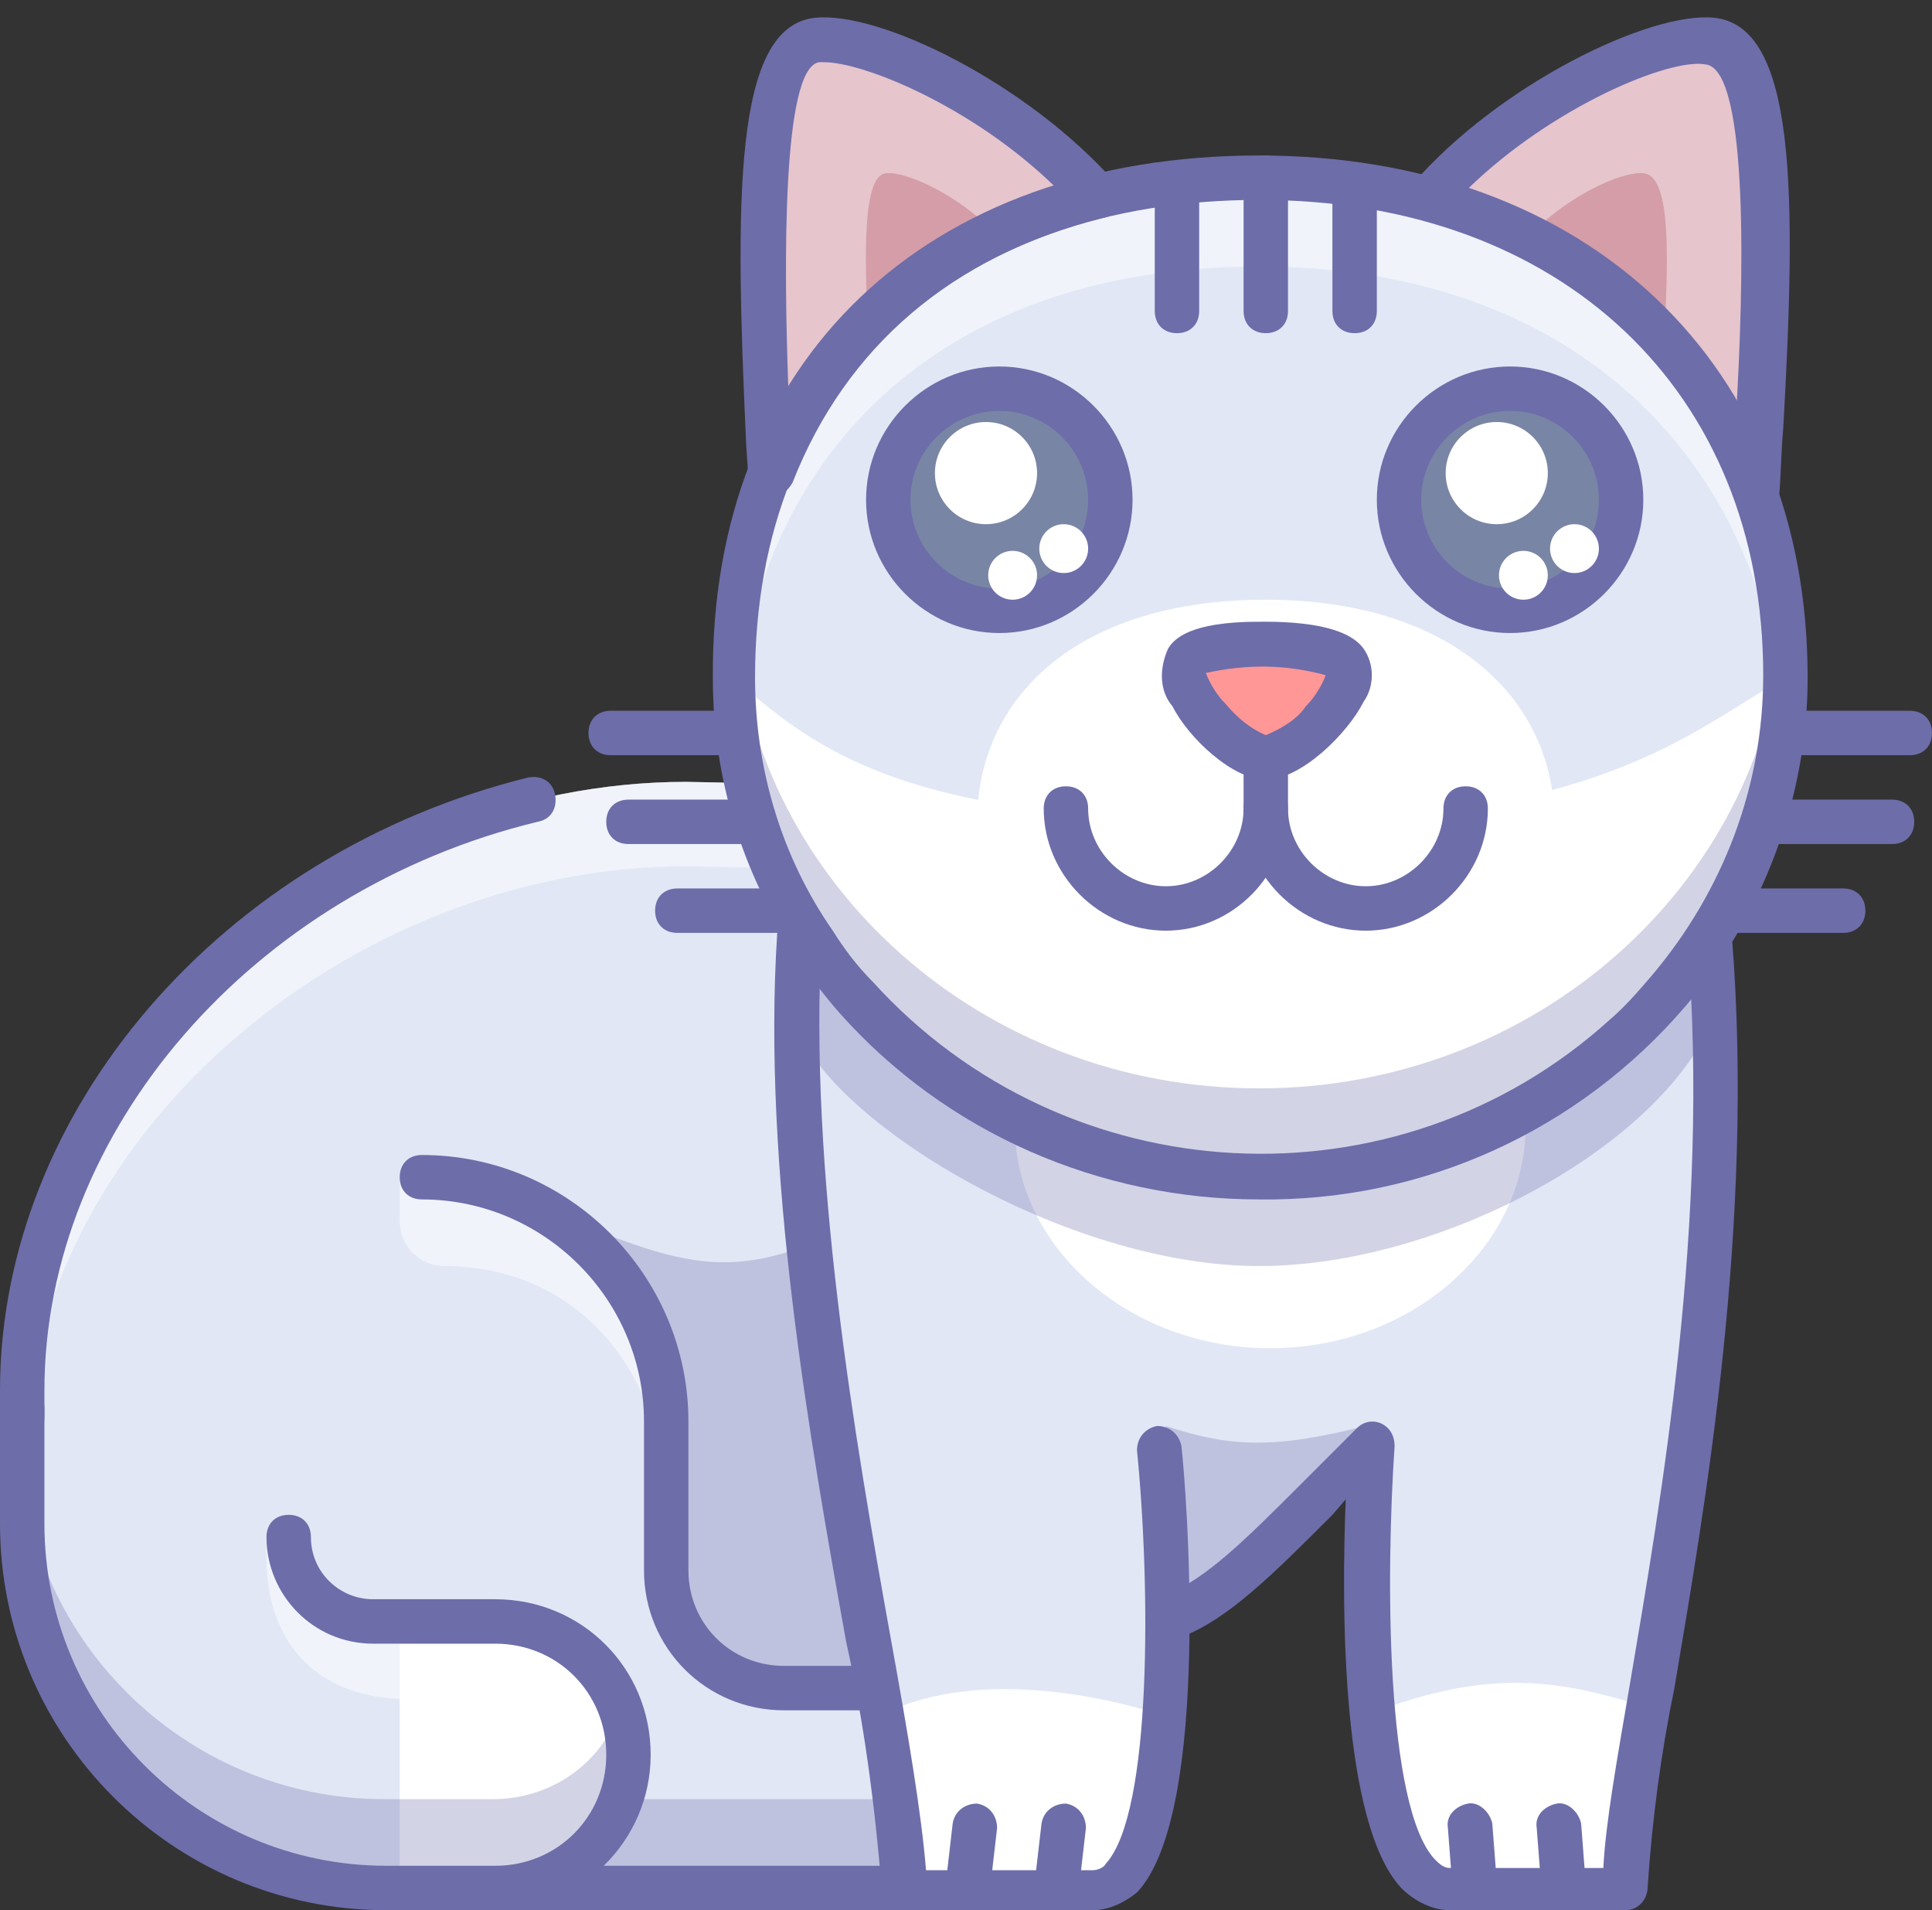 <?xml version="1.0" encoding="UTF-8"?>
<svg width="87px" height="86px" viewBox="0 0 87 86" version="1.1" xmlns="http://www.w3.org/2000/svg" xmlns:xlink="http://www.w3.org/1999/xlink">
    <rect x="0" y="0" width="87" height="86" fill="#333333" stroke="none"/>
    <!-- Generator: Sketch 53 (72520) - https://sketchapp.com -->
    <title>iconfinder_041_cat_kitty_pussy_photo__footage_meow_mimimi_2090339 (1)</title>
    <desc>Created with Sketch.</desc>
    <g id="Page-1" stroke="none" stroke-width="1" fill="none" fill-rule="evenodd">
        <g id="iconfinder_041_cat_kitty_pussy_photo__footage_meow_mimimi_2090339-(1)" fill-rule="nonzero">
            <path d="M40.7,85 C40.6,82.7 40.3,80.4 39.8,78.2 C39.8,78.2 36.2,55.3 39,43 C39,43 36.6,36.4 35.9,35.3 L30.9,35.2 C15.8,35.2 1,47.5 1,62.6 L1,66.3 C1,76.6 9.4,85 19.7,85 L40.7,85 Z" id="Path" fill="#E1E7F5"></path>
            <g id="Group" opacity="0.5" transform="translate(1, 35)" fill="#FFFFFF">
                <path d="M29.9,4 L34.9,4.1 C35.4,4.9 35.6,1.3 34.9,0.3 L29.9,0.2 C14.8,0.2 0,12.5 0,27.6 L0,31.4 C0,16.2 14.8,4 29.9,4 Z" id="Path"></path>
            </g>
            <path d="M1,64.8 C0.4,64.8 0,64.4 0,63.8 L0,62.6 C0,50 10,38.4 23.8,35 C24.4,34.9 24.9,35.2 25,35.8 C25.1,36.4 24.8,36.9 24.2,37 L24.2,37 C11.4,40.1 2,50.9 2,62.6 L2,63.8 C2,64.4 1.6,64.8 1,64.8 Z" id="Path" fill="#6D6DAA"></path>
            <g id="Group" opacity="0.5" transform="translate(12, 69)" fill="#FFFFFF">
                <path d="M0.8,0.5 C0.8,2.6 2.5,4.3 4.5,4.3 L9.9,4.3 C13.1,4.3 15.8,6.9 15.8,10.2 C15.8,10.8 15.7,11.3 15.6,11.8 C14.9,9.3 12.6,7.5 9.9,7.5 L6.4,7.5 C2.4,7.5 -7.10542736e-15,5.1 -7.10542736e-15,1.1 L-7.10542736e-15,0.6 L0.8,0.5 Z" id="Path"></path>
            </g>
            <path d="M64.3,8.9 C68.3,4.4 74.7,1.5 77,1.7 C80.5,2 79.4,14.7 79.1,22.3 C76.8,15.7 71.2,10.6 64.3,8.9 Z" id="Path" fill="#E6C5CC"></path>
            <path d="M68.7,10.8 C70.4,8.9 73,7.7 74,7.8 C75.5,7.9 75,13.2 74.9,16.4 C73.9,13.6 71.6,11.5 68.7,10.8 Z" id="Path" fill="#D49DA7"></path>
            <path d="M34.7,21.4 C34.4,14 33.7,2.2 36.8,1.8 C39.1,1.6 45.5,4.4 49.4,8.9 C42,10.6 37,15.3 34.7,21.4 Z" id="Path" fill="#E6C5CC"></path>
            <path d="M39.1,15.4 C39,12.5 38.7,7.9 39.9,7.8 C40.8,7.7 43.2,8.8 44.8,10.5 C42.2,11.1 40,12.9 39.1,15.4 Z" id="Path" fill="#D49DA7"></path>
            <path d="M56.7,8 C72,8 80.4,18.1 80.4,30.5 C80.4,42.9 69.8,53 56.7,53 C43.6,53 33,42.9 33,30.5 C33,18.1 41,8 56.7,8 Z" id="Path" fill="#E1E7F5"></path>
            <path d="M56.7,37 C72,37 76,33 80.4,30.5 C80.4,42.9 69.8,53 56.7,53 C43.6,53 33,42.9 33,30.5 C37,34 41,37 56.7,37 Z" id="Path" fill="#FFFFFF"></path>
            <path d="M57,27 C65.4,27 70,31.5 70,37 C70,42.5 64.2,47 57,47 C49.8,47 44,42.5 44,37 C44,31.5 48.4,27 57,27 Z" id="Path" fill="#FFFFFF"></path>
            <g id="Group" opacity="0.3" transform="translate(33, 28)" fill="#6D6DAA">
                <path d="M23.7,21 C36.1,21 46.3,11.9 47.3,0.4 C47.4,1.1 47.4,1.8 47.4,2.5 C47.4,14.9 36.8,25 23.7,25 C10.6,25 0,14.9 0,2.5 C0,1.8 0,1 0.1,0.3 C1.1,11.9 11.3,21 23.7,21 Z" id="Path"></path>
            </g>
            <g id="Group" opacity="0.5" transform="translate(33, 8)" fill="#FFFFFF">
                <path d="M23.7,4 C8.9,4 1,12.9 0.1,24.3 C0,23.7 0,23.1 0,22.5 C0,10.1 8,0 23.7,0 C39,0 47.4,10.1 47.4,22.5 C47.4,23.1 47.4,23.7 47.3,24.4 C46.4,12.9 38.1,4 23.7,4 Z" id="Path"></path>
            </g>
            <path d="M79.1,23.4 C78.7,23.4 78.3,23.1 78.2,22.7 C76,16.3 70.7,11.4 64.1,9.9 C63.6,9.8 63.2,9.2 63.4,8.7 C63.4,8.5 63.5,8.4 63.6,8.3 C67.5,3.8 74.3,0.5 77.2,0.8 C80.9,1.2 80.9,8.7 80.3,19.3 C80.2,20.4 80.2,21.5 80.1,22.5 C80.1,23 79.7,23.4 79.3,23.5 L79.1,23.4 Z M66.1,8.5 C71.2,10.1 75.5,13.6 78.2,18.3 C78.5,13.1 78.8,3.1 76.8,2.9 C75.2,2.6 69.9,4.8 66.1,8.5 Z" id="Shape" fill="#6D6DAA"></path>
            <path d="M34.7,22.4 L34.5,22.4 C34,22.3 33.7,21.9 33.7,21.5 L33.6,20 C33.1,9 33,1.2 36.7,0.8 C39.6,0.5 46.2,3.7 50.2,8.2 C50.6,8.6 50.5,9.2 50.1,9.6 C50,9.7 49.8,9.8 49.7,9.8 C42.9,11.5 38.1,15.6 35.7,21.7 C35.5,22.1 35.1,22.4 34.7,22.4 Z M37.1,2.8 L36.9,2.8 C35.2,3 35.3,12 35.5,17.5 C38.3,13.1 42.5,9.9 47.5,8.4 C43.8,4.8 38.9,2.8 37.1,2.8 L37.1,2.8 Z" id="Shape" fill="#6D6DAA"></path>
            <path d="M85.2,38 L80,38 C79.4,38 79,37.6 79,37 C79,36.4 79.4,36 80,36 L85.2,36 C85.8,36 86.2,36.4 86.2,37 C86.2,37.6 85.8,38 85.2,38 Z" id="Path" fill="#6D6DAA"></path>
            <path d="M86,34 L81,34 C80.4,34 80,33.6 80,33 C80,32.4 80.4,32 81,32 L86,32 C86.6,32 87,32.4 87,33 C87,33.6 86.6,34 86,34 Z" id="Path" fill="#6D6DAA"></path>
            <path d="M83,42 L78,42 C77.4,42 77,41.6 77,41 C77,40.4 77.4,40 78,40 L83,40 C83.6,40 84,40.4 84,41 C84,41.6 83.6,42 83,42 Z" id="Path" fill="#6D6DAA"></path>
            <path d="M33.5,38 L28.3,38 C27.7,38 27.3,37.6 27.3,37 C27.3,36.4 27.7,36 28.3,36 L33.5,36 C34.1,36 34.5,36.4 34.5,37 C34.5,37.6 34.1,38 33.5,38 Z" id="Path" fill="#6D6DAA"></path>
            <path d="M32.5,34 L27.5,34 C26.9,34 26.5,33.6 26.5,33 C26.5,32.4 26.9,32 27.5,32 L32.5,32 C33.1,32 33.5,32.4 33.5,33 C33.5,33.6 33.1,34 32.5,34 Z" id="Path" fill="#6D6DAA"></path>
            <path d="M35.5,42 L30.5,42 C29.9,42 29.5,41.6 29.5,41 C29.5,40.4 29.9,40 30.5,40 L35.5,40 C36.1,40 36.5,40.4 36.5,41 C36.5,41.6 36.1,42 35.5,42 Z" id="Path" fill="#6D6DAA"></path>
            <g id="Group" opacity="0.3" transform="translate(22, 81)" fill="#6D6DAA">
                <path d="M5.3,0 L18.4,0 L18.6,4 L0,4 C2.5,4 4.6,2.4 5.3,0 Z" id="Path"></path>
            </g>
            <path d="M61.5,41.9 C58.5,41.9 56,39.4 56,36.4 C56,35.8 56.4,35.4 57,35.4 C57.6,35.4 58,35.8 58,36.4 C58,38.3 59.6,39.9 61.5,39.9 C63.4,39.9 65,38.3 65,36.4 C65,35.8 65.4,35.4 66,35.4 C66.6,35.4 67,35.8 67,36.4 C67,39.4 64.5,41.9 61.5,41.9 Z" id="Path" fill="#6D6DAA"></path>
            <path d="M52.5,41.9 C49.5,41.9 47,39.4 47,36.4 C47,35.8 47.4,35.4 48,35.4 C48.6,35.4 49,35.8 49,36.4 C49,38.3 50.6,39.9 52.5,39.9 C54.4,39.9 56,38.3 56,36.4 L56,34.1 C56,33.5 56.4,33.1 57,33.1 L57,33.1 C57.6,33.1 58,33.5 58,34.1 L58,36.3 C58,39.4 55.5,41.9 52.5,41.9 Z" id="Path" fill="#6D6DAA"></path>
            <path d="M57,34.1 C58.4,34.1 61.4,30.9 60.6,29.8 C59.8,28.7 54.1,28.7 53.4,29.8 C52.7,30.9 55.6,34.1 57,34.1 Z" id="Path" fill="#FF9797"></path>
            <path d="M57,35.1 C55.5,35.1 53.5,33.2 52.8,31.8 C52.2,31.1 52.2,30.1 52.6,29.2 C52.8,28.9 53.3,28.1 56.1,28 C56.8,28 60.4,27.8 61.4,29.2 C61.9,29.9 61.9,30.9 61.4,31.6 C60.7,33 58.6,35.1 57,35.1 Z M54.3,30.3 C54.5,30.8 54.8,31.3 55.2,31.7 C55.7,32.3 56.3,32.8 57,33.1 C57.7,32.8 58.4,32.4 58.8,31.8 C59.2,31.4 59.5,30.9 59.7,30.4 C57.9,29.9 56.1,29.9 54.3,30.3 L54.3,30.3 Z" id="Shape" fill="#6D6DAA"></path>
            <path d="M57,15 C56.4,15 56,14.6 56,14 L56,8 C56,7.4 56.4,7 57,7 C57.6,7 58,7.4 58,8 L58,14 C58,14.6 57.6,15 57,15 Z" id="Path" fill="#6D6DAA"></path>
            <path d="M53,15 C52.4,15 52,14.6 52,14 L52,8.7 C52,8.1 52.4,7.7 53,7.7 C53.6,7.7 54,8.1 54,8.7 L54,14 C54,14.6 53.6,15 53,15 Z" id="Path" fill="#6D6DAA"></path>
            <path d="M61,15 C60.4,15 60,14.6 60,14 L60,8.7 C60,8.1 60.4,7.7 61,7.7 C61.6,7.7 62,8.1 62,8.7 L62,14 C62,14.6 61.6,15 61,15 Z" id="Path" fill="#6D6DAA"></path>
            <path d="M36.2,42.4 C36.7,56.6 37.8,69.5 39.7,78 L52.1,78 L52.8,72.8 C52.8,72.8 55.3,71.4 61.8,65 C61.5,70.5 61.4,75.6 62.1,79 L73.9,78.8 C76.4,65 78.1,51.4 77,43.7 L76.8,42.8 C72.8,49 64.2,53 56.7,53 C49.8,53 43.1,50.1 38.5,44.9 L36.2,42.4 Z" id="Path" fill="#E1E7F5"></path>
            <path d="M68.7,50.7 C68.7,56.2 63.5,60.7 57.2,60.7 C50.9,60.7 45.7,56.2 45.7,50.7 C48.2,51.8 50.9,53 57.2,53 C63.5,53 66.1,51.2 68.7,50.7 Z" id="Path" fill="#FFFFFF"></path>
            <g id="Group" opacity="0.3" transform="translate(35, 42)" fill="#6D6DAA">
                <path d="M41.8,4.6 C38.9,10.1 29.5,15 21.7,15 C12.9,15 2.3,8.4 0.9,4.2 L1.2,0.2 L3.5,2.9 C8.1,8.1 14.7,11 21.7,11 C29.7,10.8 37.1,6.9 41.8,0.5 L41.8,4.6 Z" id="Path"></path>
            </g>
            <path d="M39.7,77.2 C40.1,79.9 40.7,85 40.7,85 L49.9,85 C51.3,83.9 52.1,80.5 52.3,77.2 C49.1,76.2 43.7,75.2 39.7,77.2 Z" id="Path" fill="#FFFFFF"></path>
            <path d="M62.1,77 C62,79.3 62.9,85 65,85 L73,85 C73.2,82.8 73.7,79.1 74,76.8 C70.6,75.8 67.5,75 62.1,77 Z" id="Path" fill="#FFFFFF"></path>
            <g id="Group" opacity="0.3" transform="translate(23, 54)" fill="#6D6DAA">
                <path d="M16.3,22 L12.2,22 C9.3,22 7,19.7 7,16.8 L7,10 C7,5 5,2 -7.10542736e-15,0 C6,2 8.5,4 13.5,2 C14.4,10.8 15.3,14.4 16.3,22 Z" id="Path"></path>
            </g>
            <path d="M40.7,86 L22,86 C21.4,86 21,85.6 21,85 C21,84.4 21.4,84 22,84 L40.7,84 C41.3,84 41.7,84.4 41.7,85 C41.7,85.6 41.2,86 40.7,86 Z" id="Path" fill="#6D6DAA"></path>
            <g id="Group" opacity="0.3" transform="translate(52, 64)" fill="#6D6DAA">
                <path d="M9.5,1.3 C7.3,3.6 3.2,7.3 0.5,8.3 L0.5,0.2 C3.5,1.2 5.5,1.2 9.5,0.2 L9.5,1.3 Z" id="Path"></path>
            </g>
            <path d="M49.2,86 L40.7,86 C40.1,86 39.7,85.6 39.7,85 C39.4,81.3 38.9,77.5 38.1,73.9 C36.5,65 34.3,52.7 35,42 C35,41.4 35.5,41 36.1,41.1 C36.1,41.1 36.1,41.1 36.1,41.1 C36.7,41.1 37.1,41.6 37,42.2 C37,42.2 37,42.2 37,42.2 C36.4,52.7 38.5,64.8 40.1,73.7 C40.9,78.1 41.5,81.7 41.7,84.2 L49.2,84.2 C49.4,84.2 49.7,84.1 49.8,83.9 C51.9,81.6 51.8,71.3 51.2,65.3 C51.2,64.7 51.6,64.3 52.1,64.2 C52.7,64.2 53.1,64.6 53.2,65.1 C53.4,66.8 54.6,81.6 51.2,85.2 C50.7,85.6 50,86 49.2,86 Z" id="Path" fill="#6D6DAA"></path>
            <path d="M73.2,86 L65.3,86 C64.5,86 63.7,85.6 63.1,85 C60.4,82.1 60.4,72.4 60.6,67.5 L60,68.2 C57.3,70.9 55.3,72.9 53.2,73.7 C52.7,73.9 52.1,73.6 51.9,73.1 C51.7,72.6 52,72 52.5,71.8 C54.3,71.1 56.1,69.3 58.6,66.8 C59.4,66 60.2,65.2 61.1,64.3 C61.5,63.9 62.1,63.9 62.5,64.3 C62.7,64.5 62.8,64.8 62.8,65.1 C62.4,71 62.4,81.3 64.6,83.7 C64.8,83.9 65,84.1 65.3,84.1 L72.2,84.1 C72.3,82.1 72.8,79.3 73.4,75.8 C74.8,67.5 77,55 76,42.5 C76,41.9 76.4,41.5 76.9,41.4 C77.5,41.4 77.9,41.8 78,42.3 C79,55.1 76.8,67.7 75.4,76 C74.8,78.9 74.4,81.9 74.2,84.9 C74.2,85.6 73.7,86 73.2,86 Z" id="Path" fill="#6D6DAA"></path>
            <path d="M56.7,54 C49.5,54 42.6,51 37.8,45.6 C37.1,44.8 36.4,43.9 35.9,43 C33.4,39.3 32.1,35 32.1,30.5 C32,16.2 41.7,7 56.7,7 C71.5,7 81.4,16.4 81.4,30.5 C81.4,35.9 79.4,41.2 75.9,45.3 C71.1,50.9 64.1,54.1 56.7,54 Z M56.7,9 C42.9,9 34,17.4 34,30.5 C34,34.6 35.2,38.6 37.5,41.9 L37.5,41.9 C38,42.7 38.6,43.5 39.3,44.2 C48,53.8 62.9,54.6 72.5,45.9 C73.2,45.3 73.8,44.6 74.4,43.9 C77.6,40.1 79.4,35.4 79.4,30.4 C79.4,17.6 70.3,9 56.7,9 Z" id="Shape" fill="#6D6DAA"></path>
            <path d="M18,85 L22.3,85 C25.6,85 28.3,82.3 28.3,79 C28.3,75.7 25.6,73 22.3,73 L18,73 L18,85 Z" id="Path" fill="#FFFFFF"></path>
            <g id="Group" opacity="0.3" transform="translate(0, 64)" fill="#6D6DAA">
                <path d="M27.9,13 C27.1,15.4 24.8,17 22.2,17 L17.3,17 C8.3,17 0.9,9.7 0.9,0.6 L0.9,4.6 C0.9,13.6 8.2,21 17.3,21 L22.2,21 C25.5,21 28.2,18.3 28.2,15 C28.3,14.3 28.2,13.6 27.9,13 Z" id="Path"></path>
            </g>
            <path d="M22.3,86 L17.4,86 C7.8,86 0,78.2 0,68.6 L0,63.4 C0,62.8 0.4,62.4 1,62.4 C1.6,62.4 2,62.8 2,63.4 L2,68.6 C2,77.1 8.9,84 17.4,84 L22.3,84 C25.1,84 27.3,81.8 27.3,79 C27.3,76.2 25.1,74 22.3,74 L16.8,74 C14.1,74 12,71.8 12,69.2 C12,68.6 12.4,68.2 13,68.2 C13.6,68.2 14,68.6 14,69.2 C14,70.8 15.3,72 16.8,72 L22.3,72 C26.2,72 29.3,75.1 29.3,79 C29.3,82.9 26.1,86 22.3,86 Z" id="Path" fill="#6D6DAA"></path>
            <g id="Group" opacity="0.5" transform="translate(18, 53)" fill="#FFFFFF">
                <path d="M12,15 L12,11 C12,4.9 7.1,0 1,0 L0,0 L0,2 C0,3.1 0.9,4 2,4 L2,4 C8.1,4 12,8.9 12,15 Z" id="Path"></path>
            </g>
            <path d="M39.3,77 L35.3,77 C31.8,77 29,74.2 29,70.7 C29,70.7 29,70.7 29,70.7 L29,64 C29,58.5 24.5,54 19,54 C18.4,54 18,53.6 18,53 C18,52.4 18.4,52 19,52 C25.6,52 31,57.4 31,64 L31,70.7 C31,73.1 32.9,75 35.3,75 L39.3,75 C39.9,75 40.3,75.4 40.3,76 C40.3,76.6 39.8,77 39.3,77 L39.3,77 Z" id="Path" fill="#6D6DAA"></path>
            <path d="M43.6,85.8 L43.5,85.8 C43,85.7 42.6,85.2 42.6,84.7 C42.6,84.7 42.6,84.7 42.6,84.7 L42.9,82.1 C43,81.5 43.5,81.2 44,81.2 C44.6,81.3 44.9,81.8 44.9,82.3 L44.9,82.3 L44.6,84.9 C44.5,85.4 44.1,85.8 43.6,85.8 Z" id="Path" fill="#6D6DAA"></path>
            <path d="M47.6,85.8 L47.5,85.8 C47,85.7 46.6,85.2 46.6,84.7 C46.6,84.7 46.6,84.7 46.6,84.7 L46.9,82.1 C47,81.5 47.5,81.2 48,81.2 C48.6,81.3 48.9,81.8 48.9,82.3 L48.9,82.3 L48.6,84.9 C48.5,85.4 48.1,85.8 47.6,85.8 Z" id="Path" fill="#6D6DAA"></path>
            <path d="M66.4,85.8 C65.9,85.8 65.5,85.4 65.4,84.9 L65.2,82.3 C65.1,81.7 65.6,81.3 66.1,81.2 C66.6,81.1 67.1,81.6 67.2,82.1 L67.4,84.7 C67.5,85.2 67.1,85.7 66.4,85.8 L66.4,85.8 Z" id="Path" fill="#6D6DAA"></path>
            <path d="M70.4,85.8 C69.9,85.8 69.5,85.4 69.4,84.9 L69.2,82.3 C69.1,81.7 69.6,81.3 70.1,81.2 C70.6,81.1 71.1,81.6 71.2,82.1 L71.4,84.7 C71.5,85.2 71.1,85.7 70.4,85.8 L70.4,85.8 Z" id="Path" fill="#6D6DAA"></path>
            <circle id="Oval" fill="#7985A5" cx="45" cy="22.5" r="5"></circle>
            <path d="M45,28.5 C41.7,28.5 39,25.8 39,22.5 C39,19.2 41.7,16.5 45,16.5 C48.3,16.5 51,19.2 51,22.5 C51,25.8 48.3,28.5 45,28.5 Z M45,18.5 C42.8,18.5 41,20.3 41,22.5 C41,24.7 42.8,26.5 45,26.5 C47.2,26.5 49,24.7 49,22.5 C49,20.3 47.2,18.5 45,18.5 Z" id="Shape" fill="#6D6DAA"></path>
            <circle id="Oval" fill="#7985A5" cx="68" cy="22.5" r="5"></circle>
            <path d="M68,28.5 C64.7,28.5 62,25.8 62,22.5 C62,19.2 64.7,16.5 68,16.5 C71.3,16.5 74,19.2 74,22.5 C74,25.8 71.3,28.5 68,28.5 Z M68,18.5 C65.8,18.5 64,20.3 64,22.5 C64,24.7 65.8,26.5 68,26.5 C70.2,26.5 72,24.7 72,22.5 C72,20.3 70.2,18.5 68,18.5 Z" id="Shape" fill="#6D6DAA"></path>
            <circle id="Oval" fill="#FFFFFF" cx="67.4" cy="21.3" r="2.3"></circle>
            <circle id="Oval" fill="#FFFFFF" cx="70.9" cy="24.7" r="1.1"></circle>
            <circle id="Oval" fill="#FFFFFF" cx="68.6" cy="25.9" r="1.1"></circle>
            <circle id="Oval" fill="#FFFFFF" cx="44.4" cy="21.3" r="2.3"></circle>
            <circle id="Oval" fill="#FFFFFF" cx="47.9" cy="24.7" r="1.1"></circle>
            <circle id="Oval" fill="#FFFFFF" cx="45.6" cy="25.9" r="1.1"></circle>
        </g>
    </g>
</svg>